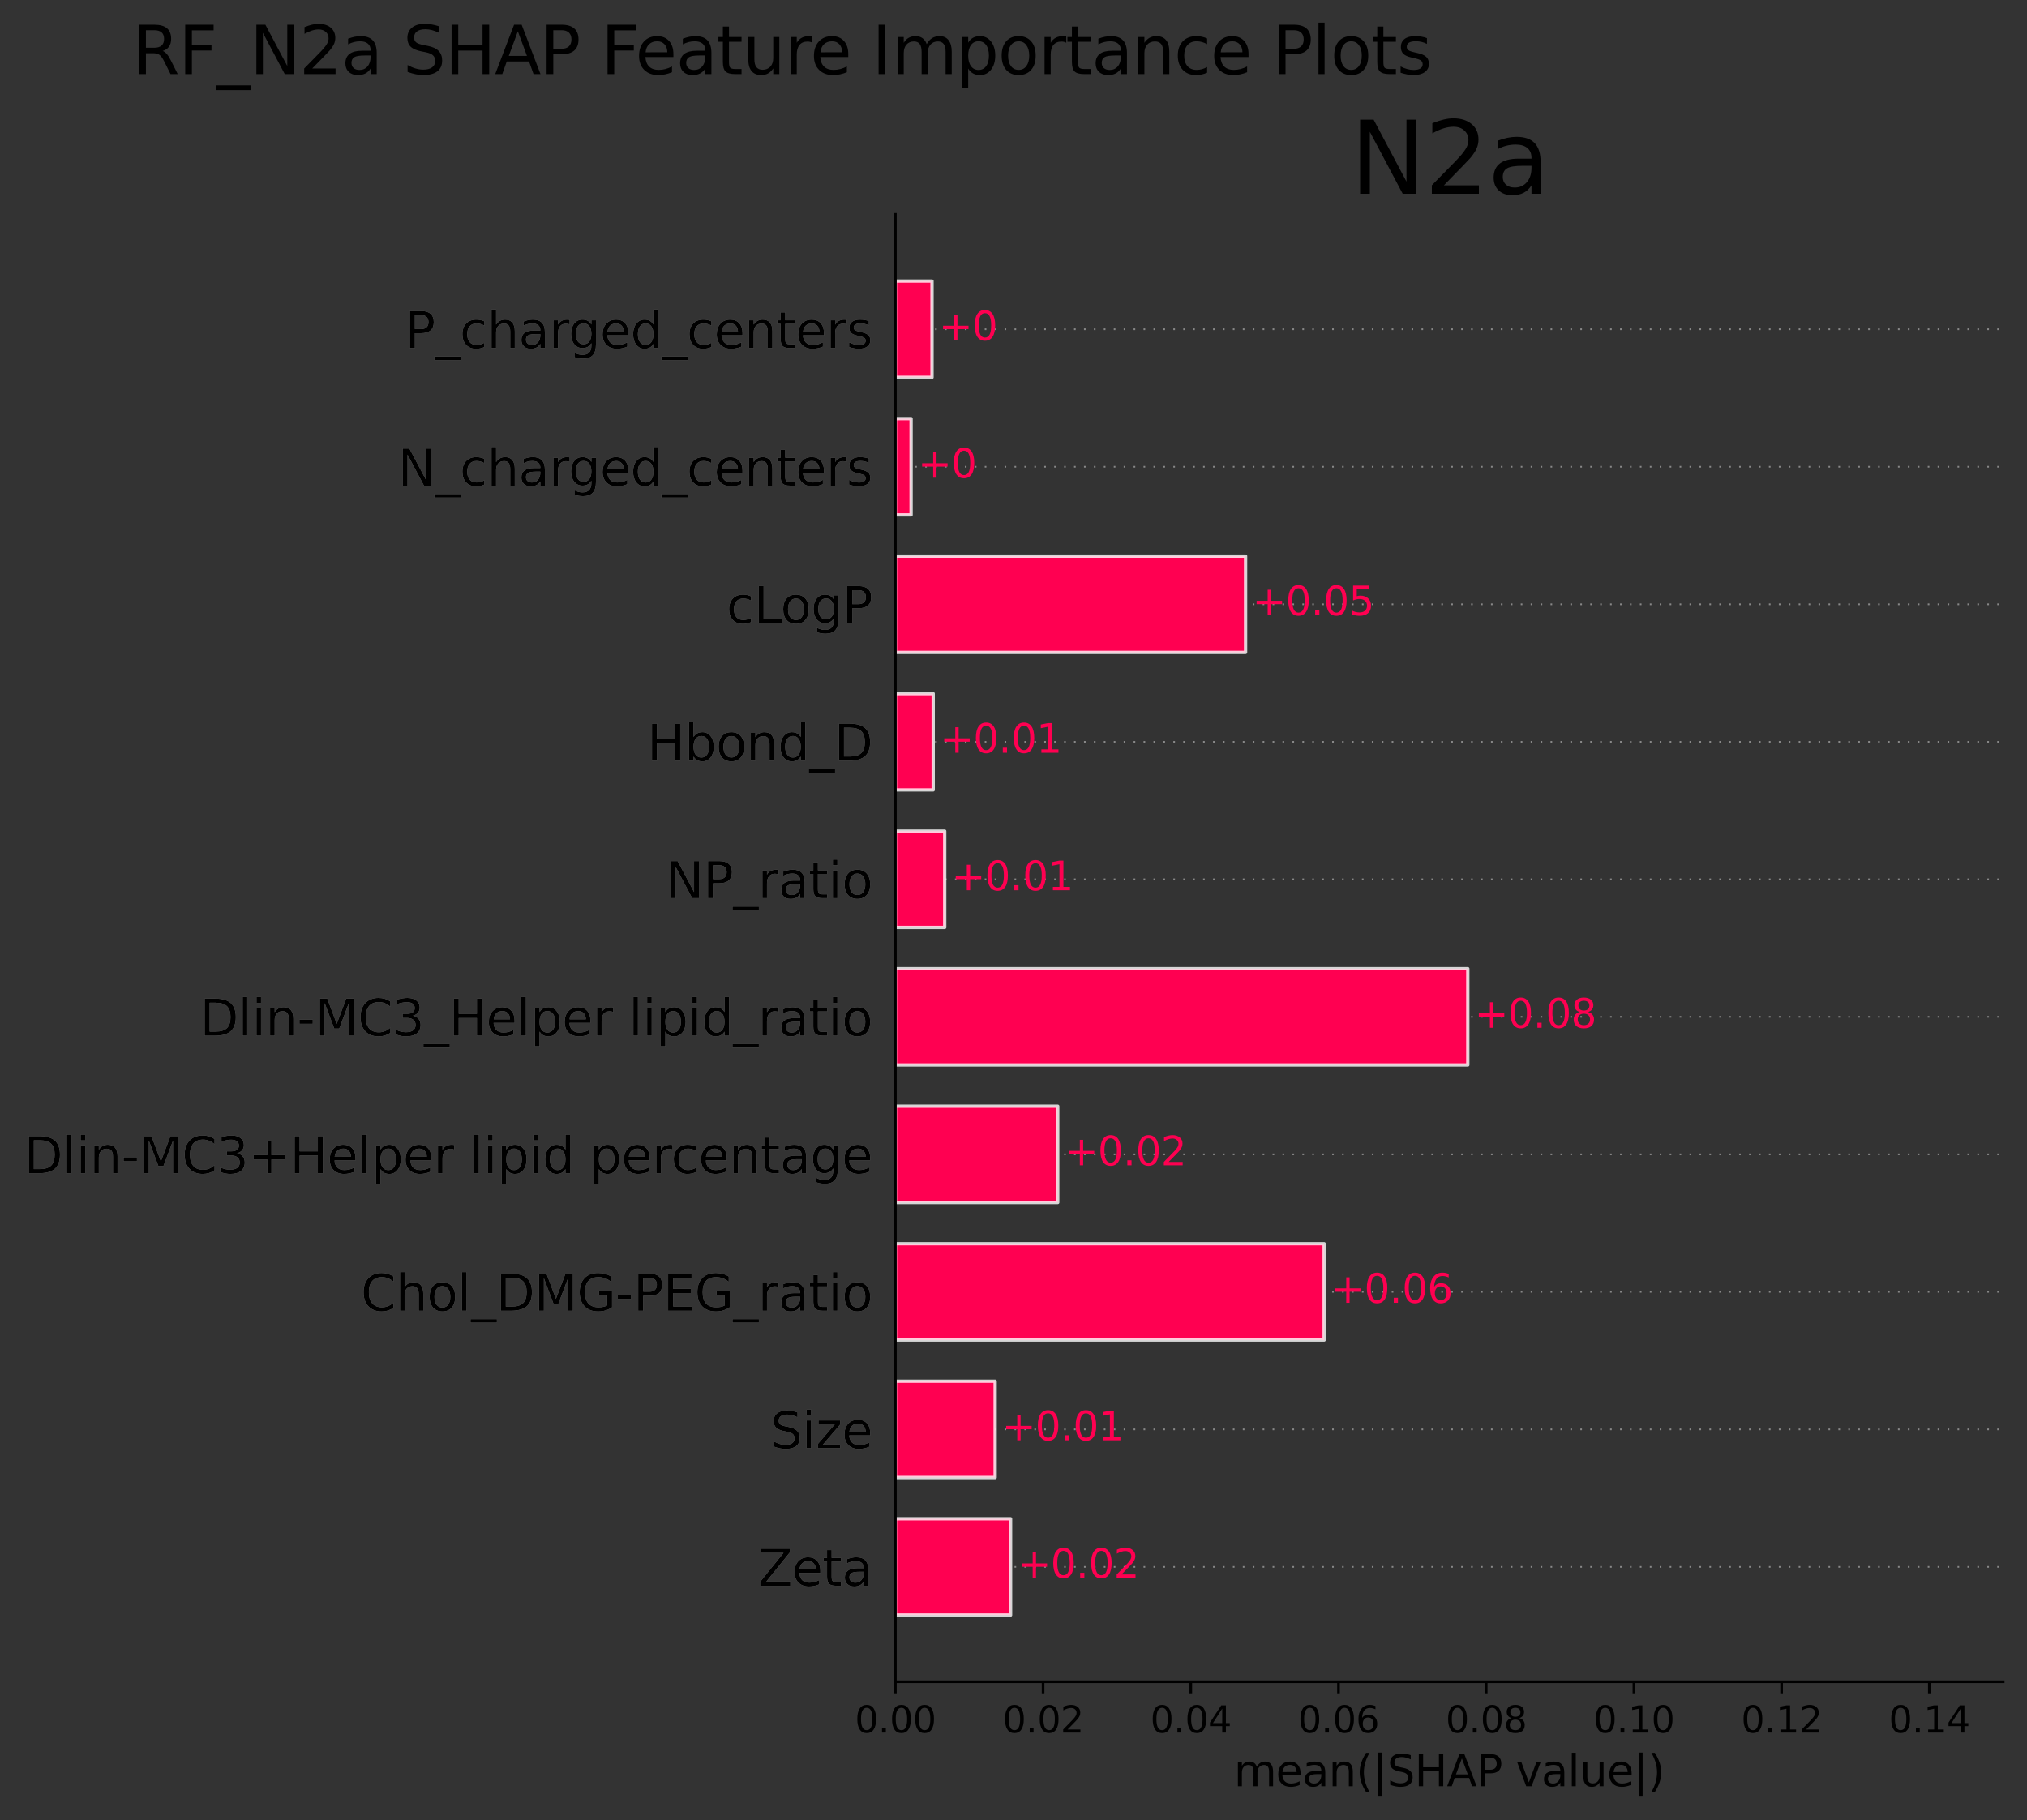 <?xml version="1.0" encoding="utf-8" standalone="no"?>
<!DOCTYPE svg PUBLIC "-//W3C//DTD SVG 1.1//EN"
  "http://www.w3.org/Graphics/SVG/1.1/DTD/svg11.dtd">
<svg xmlns:xlink="http://www.w3.org/1999/xlink" width="612.599pt" height="550.166pt" viewBox="0 0 612.599 550.166" xmlns="http://www.w3.org/2000/svg" version="1.1">
 <rect x="0" y="0" width="612.599" height="550.166" fill="#333333" stroke="none"/>
 <defs>
  <style type="text/css">*{stroke-linejoin: round; stroke-linecap: butt}</style>
 </defs>
 <g id="figure_1">
  <g id="patch_1">
   <path d="M 0 550.166 
L 612.599 550.166 
L 612.599 0 
L 0 0 
L 0 550.166 
z
" style="fill: none"/>
  </g>
  <g id="axes_1">
   <g id="patch_2">
    <path d="M 270.599 508.32 
L 605.399 508.32 
L 605.399 64.8 
L 270.599 64.8 
L 270.599 508.32 
z
" style="fill: none"/>
   </g>
   <g id="line2d_1">
    <path d="M 270.599 473.612 
L 605.399 473.612 
" clip-path="url(#p74451ed1bb)" style="fill: none; stroke-dasharray: 0.5,2.5; stroke-dashoffset: 0; stroke: #888888; stroke-width: 0.5"/>
   </g>
   <g id="line2d_2">
    <path d="M 270.599 432.045 
L 605.399 432.045 
" clip-path="url(#p74451ed1bb)" style="fill: none; stroke-dasharray: 0.5,2.5; stroke-dashoffset: 0; stroke: #888888; stroke-width: 0.5"/>
   </g>
   <g id="line2d_3">
    <path d="M 270.599 390.478 
L 605.399 390.478 
" clip-path="url(#p74451ed1bb)" style="fill: none; stroke-dasharray: 0.5,2.5; stroke-dashoffset: 0; stroke: #888888; stroke-width: 0.5"/>
   </g>
   <g id="line2d_4">
    <path d="M 270.599 348.911 
L 605.399 348.911 
" clip-path="url(#p74451ed1bb)" style="fill: none; stroke-dasharray: 0.5,2.5; stroke-dashoffset: 0; stroke: #888888; stroke-width: 0.5"/>
   </g>
   <g id="line2d_5">
    <path d="M 270.599 307.344 
L 605.399 307.344 
" clip-path="url(#p74451ed1bb)" style="fill: none; stroke-dasharray: 0.5,2.5; stroke-dashoffset: 0; stroke: #888888; stroke-width: 0.5"/>
   </g>
   <g id="line2d_6">
    <path d="M 270.599 265.776 
L 605.399 265.776 
" clip-path="url(#p74451ed1bb)" style="fill: none; stroke-dasharray: 0.5,2.5; stroke-dashoffset: 0; stroke: #888888; stroke-width: 0.5"/>
   </g>
   <g id="line2d_7">
    <path d="M 270.599 224.209 
L 605.399 224.209 
" clip-path="url(#p74451ed1bb)" style="fill: none; stroke-dasharray: 0.5,2.5; stroke-dashoffset: 0; stroke: #888888; stroke-width: 0.5"/>
   </g>
   <g id="line2d_8">
    <path d="M 270.599 182.642 
L 605.399 182.642 
" clip-path="url(#p74451ed1bb)" style="fill: none; stroke-dasharray: 0.5,2.5; stroke-dashoffset: 0; stroke: #888888; stroke-width: 0.5"/>
   </g>
   <g id="line2d_9">
    <path d="M 270.599 141.075 
L 605.399 141.075 
" clip-path="url(#p74451ed1bb)" style="fill: none; stroke-dasharray: 0.5,2.5; stroke-dashoffset: 0; stroke: #888888; stroke-width: 0.5"/>
   </g>
   <g id="line2d_10">
    <path d="M 270.599 99.508 
L 605.399 99.508 
" clip-path="url(#p74451ed1bb)" style="fill: none; stroke-dasharray: 0.5,2.5; stroke-dashoffset: 0; stroke: #888888; stroke-width: 0.5"/>
   </g>
   <g id="patch_3">
    <path d="M 270.599 114.057 
L 281.673 114.057 
L 281.673 84.96 
L 270.599 84.96 
z
" clip-path="url(#p74451ed1bb)" style="fill: #ff0051; stroke: #ffffff; stroke-opacity: 0.8; stroke-linejoin: miter"/>
   </g>
   <g id="patch_4">
    <path d="M 270.599 155.624 
L 275.345 155.624 
L 275.345 126.527 
L 270.599 126.527 
z
" clip-path="url(#p74451ed1bb)" style="fill: #ff0051; stroke: #ffffff; stroke-opacity: 0.8; stroke-linejoin: miter"/>
   </g>
   <g id="patch_5">
    <path d="M 270.599 197.191 
L 376.438 197.191 
L 376.438 168.094 
L 270.599 168.094 
z
" clip-path="url(#p74451ed1bb)" style="fill: #ff0051; stroke: #ffffff; stroke-opacity: 0.8; stroke-linejoin: miter"/>
   </g>
   <g id="patch_6">
    <path d="M 270.599 238.758 
L 282.029 238.758 
L 282.029 209.661 
L 270.599 209.661 
z
" clip-path="url(#p74451ed1bb)" style="fill: #ff0051; stroke: #ffffff; stroke-opacity: 0.8; stroke-linejoin: miter"/>
   </g>
   <g id="patch_7">
    <path d="M 270.599 280.325 
L 285.51 280.325 
L 285.51 251.228 
L 270.599 251.228 
z
" clip-path="url(#p74451ed1bb)" style="fill: #ff0051; stroke: #ffffff; stroke-opacity: 0.8; stroke-linejoin: miter"/>
   </g>
   <g id="patch_8">
    <path d="M 270.599 321.892 
L 443.6 321.892 
L 443.6 292.795 
L 270.599 292.795 
z
" clip-path="url(#p74451ed1bb)" style="fill: #ff0051; stroke: #ffffff; stroke-opacity: 0.8; stroke-linejoin: miter"/>
   </g>
   <g id="patch_9">
    <path d="M 270.599 363.459 
L 319.666 363.459 
L 319.666 334.362 
L 270.599 334.362 
z
" clip-path="url(#p74451ed1bb)" style="fill: #ff0051; stroke: #ffffff; stroke-opacity: 0.8; stroke-linejoin: miter"/>
   </g>
   <g id="patch_10">
    <path d="M 270.599 405.026 
L 400.187 405.026 
L 400.187 375.929 
L 270.599 375.929 
z
" clip-path="url(#p74451ed1bb)" style="fill: #ff0051; stroke: #ffffff; stroke-opacity: 0.8; stroke-linejoin: miter"/>
   </g>
   <g id="patch_11">
    <path d="M 270.599 446.593 
L 300.753 446.593 
L 300.753 417.496 
L 270.599 417.496 
z
" clip-path="url(#p74451ed1bb)" style="fill: #ff0051; stroke: #ffffff; stroke-opacity: 0.8; stroke-linejoin: miter"/>
   </g>
   <g id="patch_12">
    <path d="M 270.599 488.16 
L 305.415 488.16 
L 305.415 459.063 
L 270.599 459.063 
z
" clip-path="url(#p74451ed1bb)" style="fill: #ff0051; stroke: #ffffff; stroke-opacity: 0.8; stroke-linejoin: miter"/>
   </g>
   <g id="matplotlib.axis_1">
    <g id="xtick_1">
     <g id="line2d_11">
      <defs>
       <path id="m018e9d0bfd" d="M 0 0 
L 0 3.5 
" style="stroke: #000000; stroke-width: 0.8"/>
      </defs>
      <g>
       <use xlink:href="#m018e9d0bfd" x="270.599" y="508.32" style="stroke: #000000; stroke-width: 0.8"/>
      </g>
     </g>
     <g id="text_1">
      <!-- 0.00 -->
      <g transform="translate(258.353 523.678) scale(0.11 -0.11)">
       <defs>
        <path id="DejaVuSans-30" d="M 2034 4250 
Q 1547 4250 1301 3770 
Q 1056 3291 1056 2328 
Q 1056 1369 1301 889 
Q 1547 409 2034 409 
Q 2525 409 2770 889 
Q 3016 1369 3016 2328 
Q 3016 3291 2770 3770 
Q 2525 4250 2034 4250 
z
M 2034 4750 
Q 2819 4750 3233 4129 
Q 3647 3509 3647 2328 
Q 3647 1150 3233 529 
Q 2819 -91 2034 -91 
Q 1250 -91 836 529 
Q 422 1150 422 2328 
Q 422 3509 836 4129 
Q 1250 4750 2034 4750 
z
" transform="scale(0.016)"/>
        <path id="DejaVuSans-2e" d="M 684 794 
L 1344 794 
L 1344 0 
L 684 0 
L 684 794 
z
" transform="scale(0.016)"/>
       </defs>
       <use xlink:href="#DejaVuSans-30"/>
       <use xlink:href="#DejaVuSans-2e" x="63.623"/>
       <use xlink:href="#DejaVuSans-30" x="95.41"/>
       <use xlink:href="#DejaVuSans-30" x="159.033"/>
      </g>
     </g>
    </g>
    <g id="xtick_2">
     <g id="line2d_12">
      <g>
       <use xlink:href="#m018e9d0bfd" x="315.239" y="508.32" style="stroke: #000000; stroke-width: 0.8"/>
      </g>
     </g>
     <g id="text_2">
      <!-- 0.02 -->
      <g transform="translate(302.993 523.678) scale(0.11 -0.11)">
       <defs>
        <path id="DejaVuSans-32" d="M 1228 531 
L 3431 531 
L 3431 0 
L 469 0 
L 469 531 
Q 828 903 1448 1529 
Q 2069 2156 2228 2338 
Q 2531 2678 2651 2914 
Q 2772 3150 2772 3378 
Q 2772 3750 2511 3984 
Q 2250 4219 1831 4219 
Q 1534 4219 1204 4116 
Q 875 4013 500 3803 
L 500 4441 
Q 881 4594 1212 4672 
Q 1544 4750 1819 4750 
Q 2544 4750 2975 4387 
Q 3406 4025 3406 3419 
Q 3406 3131 3298 2873 
Q 3191 2616 2906 2266 
Q 2828 2175 2409 1742 
Q 1991 1309 1228 531 
z
" transform="scale(0.016)"/>
       </defs>
       <use xlink:href="#DejaVuSans-30"/>
       <use xlink:href="#DejaVuSans-2e" x="63.623"/>
       <use xlink:href="#DejaVuSans-30" x="95.41"/>
       <use xlink:href="#DejaVuSans-32" x="159.033"/>
      </g>
     </g>
    </g>
    <g id="xtick_3">
     <g id="line2d_13">
      <g>
       <use xlink:href="#m018e9d0bfd" x="359.879" y="508.32" style="stroke: #000000; stroke-width: 0.8"/>
      </g>
     </g>
     <g id="text_3">
      <!-- 0.04 -->
      <g transform="translate(347.633 523.678) scale(0.11 -0.11)">
       <defs>
        <path id="DejaVuSans-34" d="M 2419 4116 
L 825 1625 
L 2419 1625 
L 2419 4116 
z
M 2253 4666 
L 3047 4666 
L 3047 1625 
L 3713 1625 
L 3713 1100 
L 3047 1100 
L 3047 0 
L 2419 0 
L 2419 1100 
L 313 1100 
L 313 1709 
L 2253 4666 
z
" transform="scale(0.016)"/>
       </defs>
       <use xlink:href="#DejaVuSans-30"/>
       <use xlink:href="#DejaVuSans-2e" x="63.623"/>
       <use xlink:href="#DejaVuSans-30" x="95.41"/>
       <use xlink:href="#DejaVuSans-34" x="159.033"/>
      </g>
     </g>
    </g>
    <g id="xtick_4">
     <g id="line2d_14">
      <g>
       <use xlink:href="#m018e9d0bfd" x="404.519" y="508.32" style="stroke: #000000; stroke-width: 0.8"/>
      </g>
     </g>
     <g id="text_4">
      <!-- 0.06 -->
      <g transform="translate(392.273 523.678) scale(0.11 -0.11)">
       <defs>
        <path id="DejaVuSans-36" d="M 2113 2584 
Q 1688 2584 1439 2293 
Q 1191 2003 1191 1497 
Q 1191 994 1439 701 
Q 1688 409 2113 409 
Q 2538 409 2786 701 
Q 3034 994 3034 1497 
Q 3034 2003 2786 2293 
Q 2538 2584 2113 2584 
z
M 3366 4563 
L 3366 3988 
Q 3128 4100 2886 4159 
Q 2644 4219 2406 4219 
Q 1781 4219 1451 3797 
Q 1122 3375 1075 2522 
Q 1259 2794 1537 2939 
Q 1816 3084 2150 3084 
Q 2853 3084 3261 2657 
Q 3669 2231 3669 1497 
Q 3669 778 3244 343 
Q 2819 -91 2113 -91 
Q 1303 -91 875 529 
Q 447 1150 447 2328 
Q 447 3434 972 4092 
Q 1497 4750 2381 4750 
Q 2619 4750 2861 4703 
Q 3103 4656 3366 4563 
z
" transform="scale(0.016)"/>
       </defs>
       <use xlink:href="#DejaVuSans-30"/>
       <use xlink:href="#DejaVuSans-2e" x="63.623"/>
       <use xlink:href="#DejaVuSans-30" x="95.41"/>
       <use xlink:href="#DejaVuSans-36" x="159.033"/>
      </g>
     </g>
    </g>
    <g id="xtick_5">
     <g id="line2d_15">
      <g>
       <use xlink:href="#m018e9d0bfd" x="449.159" y="508.32" style="stroke: #000000; stroke-width: 0.8"/>
      </g>
     </g>
     <g id="text_5">
      <!-- 0.08 -->
      <g transform="translate(436.913 523.678) scale(0.11 -0.11)">
       <defs>
        <path id="DejaVuSans-38" d="M 2034 2216 
Q 1584 2216 1326 1975 
Q 1069 1734 1069 1313 
Q 1069 891 1326 650 
Q 1584 409 2034 409 
Q 2484 409 2743 651 
Q 3003 894 3003 1313 
Q 3003 1734 2745 1975 
Q 2488 2216 2034 2216 
z
M 1403 2484 
Q 997 2584 770 2862 
Q 544 3141 544 3541 
Q 544 4100 942 4425 
Q 1341 4750 2034 4750 
Q 2731 4750 3128 4425 
Q 3525 4100 3525 3541 
Q 3525 3141 3298 2862 
Q 3072 2584 2669 2484 
Q 3125 2378 3379 2068 
Q 3634 1759 3634 1313 
Q 3634 634 3220 271 
Q 2806 -91 2034 -91 
Q 1263 -91 848 271 
Q 434 634 434 1313 
Q 434 1759 690 2068 
Q 947 2378 1403 2484 
z
M 1172 3481 
Q 1172 3119 1398 2916 
Q 1625 2713 2034 2713 
Q 2441 2713 2670 2916 
Q 2900 3119 2900 3481 
Q 2900 3844 2670 4047 
Q 2441 4250 2034 4250 
Q 1625 4250 1398 4047 
Q 1172 3844 1172 3481 
z
" transform="scale(0.016)"/>
       </defs>
       <use xlink:href="#DejaVuSans-30"/>
       <use xlink:href="#DejaVuSans-2e" x="63.623"/>
       <use xlink:href="#DejaVuSans-30" x="95.41"/>
       <use xlink:href="#DejaVuSans-38" x="159.033"/>
      </g>
     </g>
    </g>
    <g id="xtick_6">
     <g id="line2d_16">
      <g>
       <use xlink:href="#m018e9d0bfd" x="493.799" y="508.32" style="stroke: #000000; stroke-width: 0.8"/>
      </g>
     </g>
     <g id="text_6">
      <!-- 0.10 -->
      <g transform="translate(481.553 523.678) scale(0.11 -0.11)">
       <defs>
        <path id="DejaVuSans-31" d="M 794 531 
L 1825 531 
L 1825 4091 
L 703 3866 
L 703 4441 
L 1819 4666 
L 2450 4666 
L 2450 531 
L 3481 531 
L 3481 0 
L 794 0 
L 794 531 
z
" transform="scale(0.016)"/>
       </defs>
       <use xlink:href="#DejaVuSans-30"/>
       <use xlink:href="#DejaVuSans-2e" x="63.623"/>
       <use xlink:href="#DejaVuSans-31" x="95.41"/>
       <use xlink:href="#DejaVuSans-30" x="159.033"/>
      </g>
     </g>
    </g>
    <g id="xtick_7">
     <g id="line2d_17">
      <g>
       <use xlink:href="#m018e9d0bfd" x="538.439" y="508.32" style="stroke: #000000; stroke-width: 0.8"/>
      </g>
     </g>
     <g id="text_7">
      <!-- 0.12 -->
      <g transform="translate(526.193 523.678) scale(0.11 -0.11)">
       <use xlink:href="#DejaVuSans-30"/>
       <use xlink:href="#DejaVuSans-2e" x="63.623"/>
       <use xlink:href="#DejaVuSans-31" x="95.41"/>
       <use xlink:href="#DejaVuSans-32" x="159.033"/>
      </g>
     </g>
    </g>
    <g id="xtick_8">
     <g id="line2d_18">
      <g>
       <use xlink:href="#m018e9d0bfd" x="583.079" y="508.32" style="stroke: #000000; stroke-width: 0.8"/>
      </g>
     </g>
     <g id="text_8">
      <!-- 0.14 -->
      <g transform="translate(570.833 523.678) scale(0.11 -0.11)">
       <use xlink:href="#DejaVuSans-30"/>
       <use xlink:href="#DejaVuSans-2e" x="63.623"/>
       <use xlink:href="#DejaVuSans-31" x="95.41"/>
       <use xlink:href="#DejaVuSans-34" x="159.033"/>
      </g>
     </g>
    </g>
    <g id="text_9">
     <!-- mean(|SHAP value|) -->
     <g transform="translate(372.913 539.901) scale(0.13 -0.13)">
      <defs>
       <path id="DejaVuSans-6d" d="M 3328 2828 
Q 3544 3216 3844 3400 
Q 4144 3584 4550 3584 
Q 5097 3584 5394 3201 
Q 5691 2819 5691 2113 
L 5691 0 
L 5113 0 
L 5113 2094 
Q 5113 2597 4934 2840 
Q 4756 3084 4391 3084 
Q 3944 3084 3684 2787 
Q 3425 2491 3425 1978 
L 3425 0 
L 2847 0 
L 2847 2094 
Q 2847 2600 2669 2842 
Q 2491 3084 2119 3084 
Q 1678 3084 1418 2786 
Q 1159 2488 1159 1978 
L 1159 0 
L 581 0 
L 581 3500 
L 1159 3500 
L 1159 2956 
Q 1356 3278 1631 3431 
Q 1906 3584 2284 3584 
Q 2666 3584 2933 3390 
Q 3200 3197 3328 2828 
z
" transform="scale(0.016)"/>
       <path id="DejaVuSans-65" d="M 3597 1894 
L 3597 1613 
L 953 1613 
Q 991 1019 1311 708 
Q 1631 397 2203 397 
Q 2534 397 2845 478 
Q 3156 559 3463 722 
L 3463 178 
Q 3153 47 2828 -22 
Q 2503 -91 2169 -91 
Q 1331 -91 842 396 
Q 353 884 353 1716 
Q 353 2575 817 3079 
Q 1281 3584 2069 3584 
Q 2775 3584 3186 3129 
Q 3597 2675 3597 1894 
z
M 3022 2063 
Q 3016 2534 2758 2815 
Q 2500 3097 2075 3097 
Q 1594 3097 1305 2825 
Q 1016 2553 972 2059 
L 3022 2063 
z
" transform="scale(0.016)"/>
       <path id="DejaVuSans-61" d="M 2194 1759 
Q 1497 1759 1228 1600 
Q 959 1441 959 1056 
Q 959 750 1161 570 
Q 1363 391 1709 391 
Q 2188 391 2477 730 
Q 2766 1069 2766 1631 
L 2766 1759 
L 2194 1759 
z
M 3341 1997 
L 3341 0 
L 2766 0 
L 2766 531 
Q 2569 213 2275 61 
Q 1981 -91 1556 -91 
Q 1019 -91 701 211 
Q 384 513 384 1019 
Q 384 1609 779 1909 
Q 1175 2209 1959 2209 
L 2766 2209 
L 2766 2266 
Q 2766 2663 2505 2880 
Q 2244 3097 1772 3097 
Q 1472 3097 1187 3025 
Q 903 2953 641 2809 
L 641 3341 
Q 956 3463 1253 3523 
Q 1550 3584 1831 3584 
Q 2591 3584 2966 3190 
Q 3341 2797 3341 1997 
z
" transform="scale(0.016)"/>
       <path id="DejaVuSans-6e" d="M 3513 2113 
L 3513 0 
L 2938 0 
L 2938 2094 
Q 2938 2591 2744 2837 
Q 2550 3084 2163 3084 
Q 1697 3084 1428 2787 
Q 1159 2491 1159 1978 
L 1159 0 
L 581 0 
L 581 3500 
L 1159 3500 
L 1159 2956 
Q 1366 3272 1645 3428 
Q 1925 3584 2291 3584 
Q 2894 3584 3203 3211 
Q 3513 2838 3513 2113 
z
" transform="scale(0.016)"/>
       <path id="DejaVuSans-28" d="M 1984 4856 
Q 1566 4138 1362 3434 
Q 1159 2731 1159 2009 
Q 1159 1288 1364 580 
Q 1569 -128 1984 -844 
L 1484 -844 
Q 1016 -109 783 600 
Q 550 1309 550 2009 
Q 550 2706 781 3412 
Q 1013 4119 1484 4856 
L 1984 4856 
z
" transform="scale(0.016)"/>
       <path id="DejaVuSans-7c" d="M 1344 4891 
L 1344 -1509 
L 813 -1509 
L 813 4891 
L 1344 4891 
z
" transform="scale(0.016)"/>
       <path id="DejaVuSans-53" d="M 3425 4513 
L 3425 3897 
Q 3066 4069 2747 4153 
Q 2428 4238 2131 4238 
Q 1616 4238 1336 4038 
Q 1056 3838 1056 3469 
Q 1056 3159 1242 3001 
Q 1428 2844 1947 2747 
L 2328 2669 
Q 3034 2534 3370 2195 
Q 3706 1856 3706 1288 
Q 3706 609 3251 259 
Q 2797 -91 1919 -91 
Q 1588 -91 1214 -16 
Q 841 59 441 206 
L 441 856 
Q 825 641 1194 531 
Q 1563 422 1919 422 
Q 2459 422 2753 634 
Q 3047 847 3047 1241 
Q 3047 1584 2836 1778 
Q 2625 1972 2144 2069 
L 1759 2144 
Q 1053 2284 737 2584 
Q 422 2884 422 3419 
Q 422 4038 858 4394 
Q 1294 4750 2059 4750 
Q 2388 4750 2728 4690 
Q 3069 4631 3425 4513 
z
" transform="scale(0.016)"/>
       <path id="DejaVuSans-48" d="M 628 4666 
L 1259 4666 
L 1259 2753 
L 3553 2753 
L 3553 4666 
L 4184 4666 
L 4184 0 
L 3553 0 
L 3553 2222 
L 1259 2222 
L 1259 0 
L 628 0 
L 628 4666 
z
" transform="scale(0.016)"/>
       <path id="DejaVuSans-41" d="M 2188 4044 
L 1331 1722 
L 3047 1722 
L 2188 4044 
z
M 1831 4666 
L 2547 4666 
L 4325 0 
L 3669 0 
L 3244 1197 
L 1141 1197 
L 716 0 
L 50 0 
L 1831 4666 
z
" transform="scale(0.016)"/>
       <path id="DejaVuSans-50" d="M 1259 4147 
L 1259 2394 
L 2053 2394 
Q 2494 2394 2734 2622 
Q 2975 2850 2975 3272 
Q 2975 3691 2734 3919 
Q 2494 4147 2053 4147 
L 1259 4147 
z
M 628 4666 
L 2053 4666 
Q 2838 4666 3239 4311 
Q 3641 3956 3641 3272 
Q 3641 2581 3239 2228 
Q 2838 1875 2053 1875 
L 1259 1875 
L 1259 0 
L 628 0 
L 628 4666 
z
" transform="scale(0.016)"/>
       <path id="DejaVuSans-20" transform="scale(0.016)"/>
       <path id="DejaVuSans-76" d="M 191 3500 
L 800 3500 
L 1894 563 
L 2988 3500 
L 3597 3500 
L 2284 0 
L 1503 0 
L 191 3500 
z
" transform="scale(0.016)"/>
       <path id="DejaVuSans-6c" d="M 603 4863 
L 1178 4863 
L 1178 0 
L 603 0 
L 603 4863 
z
" transform="scale(0.016)"/>
       <path id="DejaVuSans-75" d="M 544 1381 
L 544 3500 
L 1119 3500 
L 1119 1403 
Q 1119 906 1312 657 
Q 1506 409 1894 409 
Q 2359 409 2629 706 
Q 2900 1003 2900 1516 
L 2900 3500 
L 3475 3500 
L 3475 0 
L 2900 0 
L 2900 538 
Q 2691 219 2414 64 
Q 2138 -91 1772 -91 
Q 1169 -91 856 284 
Q 544 659 544 1381 
z
M 1991 3584 
L 1991 3584 
z
" transform="scale(0.016)"/>
       <path id="DejaVuSans-29" d="M 513 4856 
L 1013 4856 
Q 1481 4119 1714 3412 
Q 1947 2706 1947 2009 
Q 1947 1309 1714 600 
Q 1481 -109 1013 -844 
L 513 -844 
Q 928 -128 1133 580 
Q 1338 1288 1338 2009 
Q 1338 2731 1133 3434 
Q 928 4138 513 4856 
z
" transform="scale(0.016)"/>
      </defs>
      <use xlink:href="#DejaVuSans-6d"/>
      <use xlink:href="#DejaVuSans-65" x="97.412"/>
      <use xlink:href="#DejaVuSans-61" x="158.936"/>
      <use xlink:href="#DejaVuSans-6e" x="220.215"/>
      <use xlink:href="#DejaVuSans-28" x="283.594"/>
      <use xlink:href="#DejaVuSans-7c" x="322.607"/>
      <use xlink:href="#DejaVuSans-53" x="356.299"/>
      <use xlink:href="#DejaVuSans-48" x="419.775"/>
      <use xlink:href="#DejaVuSans-41" x="494.971"/>
      <use xlink:href="#DejaVuSans-50" x="563.379"/>
      <use xlink:href="#DejaVuSans-20" x="623.682"/>
      <use xlink:href="#DejaVuSans-76" x="655.469"/>
      <use xlink:href="#DejaVuSans-61" x="714.648"/>
      <use xlink:href="#DejaVuSans-6c" x="775.928"/>
      <use xlink:href="#DejaVuSans-75" x="803.711"/>
      <use xlink:href="#DejaVuSans-65" x="867.09"/>
      <use xlink:href="#DejaVuSans-7c" x="928.613"/>
      <use xlink:href="#DejaVuSans-29" x="962.305"/>
     </g>
    </g>
   </g>
   <g id="matplotlib.axis_2">
    <g id="ytick_1">
     <g id="text_10">
      <!-- P_charged_centers -->
      <g style="fill: #999999" transform="translate(122.355 105.207) scale(0.15 -0.15)">
       <defs>
        <path id="DejaVuSans-5f" d="M 3263 -1063 
L 3263 -1509 
L -63 -1509 
L -63 -1063 
L 3263 -1063 
z
" transform="scale(0.016)"/>
        <path id="DejaVuSans-63" d="M 3122 3366 
L 3122 2828 
Q 2878 2963 2633 3030 
Q 2388 3097 2138 3097 
Q 1578 3097 1268 2742 
Q 959 2388 959 1747 
Q 959 1106 1268 751 
Q 1578 397 2138 397 
Q 2388 397 2633 464 
Q 2878 531 3122 666 
L 3122 134 
Q 2881 22 2623 -34 
Q 2366 -91 2075 -91 
Q 1284 -91 818 406 
Q 353 903 353 1747 
Q 353 2603 823 3093 
Q 1294 3584 2113 3584 
Q 2378 3584 2631 3529 
Q 2884 3475 3122 3366 
z
" transform="scale(0.016)"/>
        <path id="DejaVuSans-68" d="M 3513 2113 
L 3513 0 
L 2938 0 
L 2938 2094 
Q 2938 2591 2744 2837 
Q 2550 3084 2163 3084 
Q 1697 3084 1428 2787 
Q 1159 2491 1159 1978 
L 1159 0 
L 581 0 
L 581 4863 
L 1159 4863 
L 1159 2956 
Q 1366 3272 1645 3428 
Q 1925 3584 2291 3584 
Q 2894 3584 3203 3211 
Q 3513 2838 3513 2113 
z
" transform="scale(0.016)"/>
        <path id="DejaVuSans-72" d="M 2631 2963 
Q 2534 3019 2420 3045 
Q 2306 3072 2169 3072 
Q 1681 3072 1420 2755 
Q 1159 2438 1159 1844 
L 1159 0 
L 581 0 
L 581 3500 
L 1159 3500 
L 1159 2956 
Q 1341 3275 1631 3429 
Q 1922 3584 2338 3584 
Q 2397 3584 2469 3576 
Q 2541 3569 2628 3553 
L 2631 2963 
z
" transform="scale(0.016)"/>
        <path id="DejaVuSans-67" d="M 2906 1791 
Q 2906 2416 2648 2759 
Q 2391 3103 1925 3103 
Q 1463 3103 1205 2759 
Q 947 2416 947 1791 
Q 947 1169 1205 825 
Q 1463 481 1925 481 
Q 2391 481 2648 825 
Q 2906 1169 2906 1791 
z
M 3481 434 
Q 3481 -459 3084 -895 
Q 2688 -1331 1869 -1331 
Q 1566 -1331 1297 -1286 
Q 1028 -1241 775 -1147 
L 775 -588 
Q 1028 -725 1275 -790 
Q 1522 -856 1778 -856 
Q 2344 -856 2625 -561 
Q 2906 -266 2906 331 
L 2906 616 
Q 2728 306 2450 153 
Q 2172 0 1784 0 
Q 1141 0 747 490 
Q 353 981 353 1791 
Q 353 2603 747 3093 
Q 1141 3584 1784 3584 
Q 2172 3584 2450 3431 
Q 2728 3278 2906 2969 
L 2906 3500 
L 3481 3500 
L 3481 434 
z
" transform="scale(0.016)"/>
        <path id="DejaVuSans-64" d="M 2906 2969 
L 2906 4863 
L 3481 4863 
L 3481 0 
L 2906 0 
L 2906 525 
Q 2725 213 2448 61 
Q 2172 -91 1784 -91 
Q 1150 -91 751 415 
Q 353 922 353 1747 
Q 353 2572 751 3078 
Q 1150 3584 1784 3584 
Q 2172 3584 2448 3432 
Q 2725 3281 2906 2969 
z
M 947 1747 
Q 947 1113 1208 752 
Q 1469 391 1925 391 
Q 2381 391 2643 752 
Q 2906 1113 2906 1747 
Q 2906 2381 2643 2742 
Q 2381 3103 1925 3103 
Q 1469 3103 1208 2742 
Q 947 2381 947 1747 
z
" transform="scale(0.016)"/>
        <path id="DejaVuSans-74" d="M 1172 4494 
L 1172 3500 
L 2356 3500 
L 2356 3053 
L 1172 3053 
L 1172 1153 
Q 1172 725 1289 603 
Q 1406 481 1766 481 
L 2356 481 
L 2356 0 
L 1766 0 
Q 1100 0 847 248 
Q 594 497 594 1153 
L 594 3053 
L 172 3053 
L 172 3500 
L 594 3500 
L 594 4494 
L 1172 4494 
z
" transform="scale(0.016)"/>
        <path id="DejaVuSans-73" d="M 2834 3397 
L 2834 2853 
Q 2591 2978 2328 3040 
Q 2066 3103 1784 3103 
Q 1356 3103 1142 2972 
Q 928 2841 928 2578 
Q 928 2378 1081 2264 
Q 1234 2150 1697 2047 
L 1894 2003 
Q 2506 1872 2764 1633 
Q 3022 1394 3022 966 
Q 3022 478 2636 193 
Q 2250 -91 1575 -91 
Q 1294 -91 989 -36 
Q 684 19 347 128 
L 347 722 
Q 666 556 975 473 
Q 1284 391 1588 391 
Q 1994 391 2212 530 
Q 2431 669 2431 922 
Q 2431 1156 2273 1281 
Q 2116 1406 1581 1522 
L 1381 1569 
Q 847 1681 609 1914 
Q 372 2147 372 2553 
Q 372 3047 722 3315 
Q 1072 3584 1716 3584 
Q 2034 3584 2315 3537 
Q 2597 3491 2834 3397 
z
" transform="scale(0.016)"/>
       </defs>
       <use xlink:href="#DejaVuSans-50"/>
       <use xlink:href="#DejaVuSans-5f" x="60.303"/>
       <use xlink:href="#DejaVuSans-63" x="110.303"/>
       <use xlink:href="#DejaVuSans-68" x="165.283"/>
       <use xlink:href="#DejaVuSans-61" x="228.662"/>
       <use xlink:href="#DejaVuSans-72" x="289.941"/>
       <use xlink:href="#DejaVuSans-67" x="329.305"/>
       <use xlink:href="#DejaVuSans-65" x="392.781"/>
       <use xlink:href="#DejaVuSans-64" x="454.305"/>
       <use xlink:href="#DejaVuSans-5f" x="517.781"/>
       <use xlink:href="#DejaVuSans-63" x="567.781"/>
       <use xlink:href="#DejaVuSans-65" x="622.762"/>
       <use xlink:href="#DejaVuSans-6e" x="684.285"/>
       <use xlink:href="#DejaVuSans-74" x="747.664"/>
       <use xlink:href="#DejaVuSans-65" x="786.873"/>
       <use xlink:href="#DejaVuSans-72" x="848.396"/>
       <use xlink:href="#DejaVuSans-73" x="889.51"/>
      </g>
     </g>
    </g>
    <g id="ytick_2">
     <g id="text_11">
      <!-- N_charged_centers -->
      <g style="fill: #999999" transform="translate(120.178 146.774) scale(0.15 -0.15)">
       <defs>
        <path id="DejaVuSans-4e" d="M 628 4666 
L 1478 4666 
L 3547 763 
L 3547 4666 
L 4159 4666 
L 4159 0 
L 3309 0 
L 1241 3903 
L 1241 0 
L 628 0 
L 628 4666 
z
" transform="scale(0.016)"/>
       </defs>
       <use xlink:href="#DejaVuSans-4e"/>
       <use xlink:href="#DejaVuSans-5f" x="74.805"/>
       <use xlink:href="#DejaVuSans-63" x="124.805"/>
       <use xlink:href="#DejaVuSans-68" x="179.785"/>
       <use xlink:href="#DejaVuSans-61" x="243.164"/>
       <use xlink:href="#DejaVuSans-72" x="304.443"/>
       <use xlink:href="#DejaVuSans-67" x="343.807"/>
       <use xlink:href="#DejaVuSans-65" x="407.283"/>
       <use xlink:href="#DejaVuSans-64" x="468.807"/>
       <use xlink:href="#DejaVuSans-5f" x="532.283"/>
       <use xlink:href="#DejaVuSans-63" x="582.283"/>
       <use xlink:href="#DejaVuSans-65" x="637.264"/>
       <use xlink:href="#DejaVuSans-6e" x="698.787"/>
       <use xlink:href="#DejaVuSans-74" x="762.166"/>
       <use xlink:href="#DejaVuSans-65" x="801.375"/>
       <use xlink:href="#DejaVuSans-72" x="862.898"/>
       <use xlink:href="#DejaVuSans-73" x="904.012"/>
      </g>
     </g>
    </g>
    <g id="ytick_3">
     <g id="text_12">
      <!-- cLogP -->
      <g style="fill: #999999" transform="translate(219.511 188.341) scale(0.15 -0.15)">
       <defs>
        <path id="DejaVuSans-4c" d="M 628 4666 
L 1259 4666 
L 1259 531 
L 3531 531 
L 3531 0 
L 628 0 
L 628 4666 
z
" transform="scale(0.016)"/>
        <path id="DejaVuSans-6f" d="M 1959 3097 
Q 1497 3097 1228 2736 
Q 959 2375 959 1747 
Q 959 1119 1226 758 
Q 1494 397 1959 397 
Q 2419 397 2687 759 
Q 2956 1122 2956 1747 
Q 2956 2369 2687 2733 
Q 2419 3097 1959 3097 
z
M 1959 3584 
Q 2709 3584 3137 3096 
Q 3566 2609 3566 1747 
Q 3566 888 3137 398 
Q 2709 -91 1959 -91 
Q 1206 -91 779 398 
Q 353 888 353 1747 
Q 353 2609 779 3096 
Q 1206 3584 1959 3584 
z
" transform="scale(0.016)"/>
       </defs>
       <use xlink:href="#DejaVuSans-63"/>
       <use xlink:href="#DejaVuSans-4c" x="54.98"/>
       <use xlink:href="#DejaVuSans-6f" x="108.943"/>
       <use xlink:href="#DejaVuSans-67" x="170.125"/>
       <use xlink:href="#DejaVuSans-50" x="233.602"/>
      </g>
     </g>
    </g>
    <g id="ytick_4">
     <g id="text_13">
      <!-- Hbond_D -->
      <g style="fill: #999999" transform="translate(195.539 229.908) scale(0.15 -0.15)">
       <defs>
        <path id="DejaVuSans-62" d="M 3116 1747 
Q 3116 2381 2855 2742 
Q 2594 3103 2138 3103 
Q 1681 3103 1420 2742 
Q 1159 2381 1159 1747 
Q 1159 1113 1420 752 
Q 1681 391 2138 391 
Q 2594 391 2855 752 
Q 3116 1113 3116 1747 
z
M 1159 2969 
Q 1341 3281 1617 3432 
Q 1894 3584 2278 3584 
Q 2916 3584 3314 3078 
Q 3713 2572 3713 1747 
Q 3713 922 3314 415 
Q 2916 -91 2278 -91 
Q 1894 -91 1617 61 
Q 1341 213 1159 525 
L 1159 0 
L 581 0 
L 581 4863 
L 1159 4863 
L 1159 2969 
z
" transform="scale(0.016)"/>
        <path id="DejaVuSans-44" d="M 1259 4147 
L 1259 519 
L 2022 519 
Q 2988 519 3436 956 
Q 3884 1394 3884 2338 
Q 3884 3275 3436 3711 
Q 2988 4147 2022 4147 
L 1259 4147 
z
M 628 4666 
L 1925 4666 
Q 3281 4666 3915 4102 
Q 4550 3538 4550 2338 
Q 4550 1131 3912 565 
Q 3275 0 1925 0 
L 628 0 
L 628 4666 
z
" transform="scale(0.016)"/>
       </defs>
       <use xlink:href="#DejaVuSans-48"/>
       <use xlink:href="#DejaVuSans-62" x="75.195"/>
       <use xlink:href="#DejaVuSans-6f" x="138.672"/>
       <use xlink:href="#DejaVuSans-6e" x="199.854"/>
       <use xlink:href="#DejaVuSans-64" x="263.232"/>
       <use xlink:href="#DejaVuSans-5f" x="326.709"/>
       <use xlink:href="#DejaVuSans-44" x="376.709"/>
      </g>
     </g>
    </g>
    <g id="ytick_5">
     <g id="text_14">
      <!-- NP_ratio -->
      <g style="fill: #999999" transform="translate(201.248 271.475) scale(0.15 -0.15)">
       <defs>
        <path id="DejaVuSans-69" d="M 603 3500 
L 1178 3500 
L 1178 0 
L 603 0 
L 603 3500 
z
M 603 4863 
L 1178 4863 
L 1178 4134 
L 603 4134 
L 603 4863 
z
" transform="scale(0.016)"/>
       </defs>
       <use xlink:href="#DejaVuSans-4e"/>
       <use xlink:href="#DejaVuSans-50" x="74.805"/>
       <use xlink:href="#DejaVuSans-5f" x="135.107"/>
       <use xlink:href="#DejaVuSans-72" x="185.107"/>
       <use xlink:href="#DejaVuSans-61" x="226.221"/>
       <use xlink:href="#DejaVuSans-74" x="287.5"/>
       <use xlink:href="#DejaVuSans-69" x="326.709"/>
       <use xlink:href="#DejaVuSans-6f" x="354.492"/>
      </g>
     </g>
    </g>
    <g id="ytick_6">
     <g id="text_15">
      <!-- Dlin-MC3_Helper lipid_ratio -->
      <g style="fill: #999999" transform="translate(60.342 313.042) scale(0.15 -0.15)">
       <defs>
        <path id="DejaVuSans-2d" d="M 313 2009 
L 1997 2009 
L 1997 1497 
L 313 1497 
L 313 2009 
z
" transform="scale(0.016)"/>
        <path id="DejaVuSans-4d" d="M 628 4666 
L 1569 4666 
L 2759 1491 
L 3956 4666 
L 4897 4666 
L 4897 0 
L 4281 0 
L 4281 4097 
L 3078 897 
L 2444 897 
L 1241 4097 
L 1241 0 
L 628 0 
L 628 4666 
z
" transform="scale(0.016)"/>
        <path id="DejaVuSans-43" d="M 4122 4306 
L 4122 3641 
Q 3803 3938 3442 4084 
Q 3081 4231 2675 4231 
Q 1875 4231 1450 3742 
Q 1025 3253 1025 2328 
Q 1025 1406 1450 917 
Q 1875 428 2675 428 
Q 3081 428 3442 575 
Q 3803 722 4122 1019 
L 4122 359 
Q 3791 134 3420 21 
Q 3050 -91 2638 -91 
Q 1578 -91 968 557 
Q 359 1206 359 2328 
Q 359 3453 968 4101 
Q 1578 4750 2638 4750 
Q 3056 4750 3426 4639 
Q 3797 4528 4122 4306 
z
" transform="scale(0.016)"/>
        <path id="DejaVuSans-33" d="M 2597 2516 
Q 3050 2419 3304 2112 
Q 3559 1806 3559 1356 
Q 3559 666 3084 287 
Q 2609 -91 1734 -91 
Q 1441 -91 1130 -33 
Q 819 25 488 141 
L 488 750 
Q 750 597 1062 519 
Q 1375 441 1716 441 
Q 2309 441 2620 675 
Q 2931 909 2931 1356 
Q 2931 1769 2642 2001 
Q 2353 2234 1838 2234 
L 1294 2234 
L 1294 2753 
L 1863 2753 
Q 2328 2753 2575 2939 
Q 2822 3125 2822 3475 
Q 2822 3834 2567 4026 
Q 2313 4219 1838 4219 
Q 1578 4219 1281 4162 
Q 984 4106 628 3988 
L 628 4550 
Q 988 4650 1302 4700 
Q 1616 4750 1894 4750 
Q 2613 4750 3031 4423 
Q 3450 4097 3450 3541 
Q 3450 3153 3228 2886 
Q 3006 2619 2597 2516 
z
" transform="scale(0.016)"/>
        <path id="DejaVuSans-70" d="M 1159 525 
L 1159 -1331 
L 581 -1331 
L 581 3500 
L 1159 3500 
L 1159 2969 
Q 1341 3281 1617 3432 
Q 1894 3584 2278 3584 
Q 2916 3584 3314 3078 
Q 3713 2572 3713 1747 
Q 3713 922 3314 415 
Q 2916 -91 2278 -91 
Q 1894 -91 1617 61 
Q 1341 213 1159 525 
z
M 3116 1747 
Q 3116 2381 2855 2742 
Q 2594 3103 2138 3103 
Q 1681 3103 1420 2742 
Q 1159 2381 1159 1747 
Q 1159 1113 1420 752 
Q 1681 391 2138 391 
Q 2594 391 2855 752 
Q 3116 1113 3116 1747 
z
" transform="scale(0.016)"/>
       </defs>
       <use xlink:href="#DejaVuSans-44"/>
       <use xlink:href="#DejaVuSans-6c" x="77.002"/>
       <use xlink:href="#DejaVuSans-69" x="104.785"/>
       <use xlink:href="#DejaVuSans-6e" x="132.568"/>
       <use xlink:href="#DejaVuSans-2d" x="195.947"/>
       <use xlink:href="#DejaVuSans-4d" x="232.031"/>
       <use xlink:href="#DejaVuSans-43" x="318.311"/>
       <use xlink:href="#DejaVuSans-33" x="388.135"/>
       <use xlink:href="#DejaVuSans-5f" x="451.758"/>
       <use xlink:href="#DejaVuSans-48" x="501.758"/>
       <use xlink:href="#DejaVuSans-65" x="576.953"/>
       <use xlink:href="#DejaVuSans-6c" x="638.477"/>
       <use xlink:href="#DejaVuSans-70" x="666.26"/>
       <use xlink:href="#DejaVuSans-65" x="729.736"/>
       <use xlink:href="#DejaVuSans-72" x="791.26"/>
       <use xlink:href="#DejaVuSans-20" x="832.373"/>
       <use xlink:href="#DejaVuSans-6c" x="864.16"/>
       <use xlink:href="#DejaVuSans-69" x="891.943"/>
       <use xlink:href="#DejaVuSans-70" x="919.727"/>
       <use xlink:href="#DejaVuSans-69" x="983.203"/>
       <use xlink:href="#DejaVuSans-64" x="1010.986"/>
       <use xlink:href="#DejaVuSans-5f" x="1074.463"/>
       <use xlink:href="#DejaVuSans-72" x="1124.463"/>
       <use xlink:href="#DejaVuSans-61" x="1165.576"/>
       <use xlink:href="#DejaVuSans-74" x="1226.855"/>
       <use xlink:href="#DejaVuSans-69" x="1266.064"/>
       <use xlink:href="#DejaVuSans-6f" x="1293.848"/>
      </g>
     </g>
    </g>
    <g id="ytick_7">
     <g id="text_16">
      <!-- Dlin-MC3+Helper lipid percentage -->
      <g style="fill: #999999" transform="translate(7.2 354.609) scale(0.15 -0.15)">
       <defs>
        <path id="DejaVuSans-2b" d="M 2944 4013 
L 2944 2272 
L 4684 2272 
L 4684 1741 
L 2944 1741 
L 2944 0 
L 2419 0 
L 2419 1741 
L 678 1741 
L 678 2272 
L 2419 2272 
L 2419 4013 
L 2944 4013 
z
" transform="scale(0.016)"/>
       </defs>
       <use xlink:href="#DejaVuSans-44"/>
       <use xlink:href="#DejaVuSans-6c" x="77.002"/>
       <use xlink:href="#DejaVuSans-69" x="104.785"/>
       <use xlink:href="#DejaVuSans-6e" x="132.568"/>
       <use xlink:href="#DejaVuSans-2d" x="195.947"/>
       <use xlink:href="#DejaVuSans-4d" x="232.031"/>
       <use xlink:href="#DejaVuSans-43" x="318.311"/>
       <use xlink:href="#DejaVuSans-33" x="388.135"/>
       <use xlink:href="#DejaVuSans-2b" x="451.758"/>
       <use xlink:href="#DejaVuSans-48" x="535.547"/>
       <use xlink:href="#DejaVuSans-65" x="610.742"/>
       <use xlink:href="#DejaVuSans-6c" x="672.266"/>
       <use xlink:href="#DejaVuSans-70" x="700.049"/>
       <use xlink:href="#DejaVuSans-65" x="763.525"/>
       <use xlink:href="#DejaVuSans-72" x="825.049"/>
       <use xlink:href="#DejaVuSans-20" x="866.162"/>
       <use xlink:href="#DejaVuSans-6c" x="897.949"/>
       <use xlink:href="#DejaVuSans-69" x="925.732"/>
       <use xlink:href="#DejaVuSans-70" x="953.516"/>
       <use xlink:href="#DejaVuSans-69" x="1016.992"/>
       <use xlink:href="#DejaVuSans-64" x="1044.775"/>
       <use xlink:href="#DejaVuSans-20" x="1108.252"/>
       <use xlink:href="#DejaVuSans-70" x="1140.039"/>
       <use xlink:href="#DejaVuSans-65" x="1203.516"/>
       <use xlink:href="#DejaVuSans-72" x="1265.039"/>
       <use xlink:href="#DejaVuSans-63" x="1303.902"/>
       <use xlink:href="#DejaVuSans-65" x="1358.883"/>
       <use xlink:href="#DejaVuSans-6e" x="1420.406"/>
       <use xlink:href="#DejaVuSans-74" x="1483.785"/>
       <use xlink:href="#DejaVuSans-61" x="1522.994"/>
       <use xlink:href="#DejaVuSans-67" x="1584.273"/>
       <use xlink:href="#DejaVuSans-65" x="1647.75"/>
      </g>
     </g>
    </g>
    <g id="ytick_8">
     <g id="text_17">
      <!-- Chol_DMG-PEG_ratio -->
      <g style="fill: #999999" transform="translate(109.017 396.176) scale(0.15 -0.15)">
       <defs>
        <path id="DejaVuSans-47" d="M 3809 666 
L 3809 1919 
L 2778 1919 
L 2778 2438 
L 4434 2438 
L 4434 434 
Q 4069 175 3628 42 
Q 3188 -91 2688 -91 
Q 1594 -91 976 548 
Q 359 1188 359 2328 
Q 359 3472 976 4111 
Q 1594 4750 2688 4750 
Q 3144 4750 3555 4637 
Q 3966 4525 4313 4306 
L 4313 3634 
Q 3963 3931 3569 4081 
Q 3175 4231 2741 4231 
Q 1884 4231 1454 3753 
Q 1025 3275 1025 2328 
Q 1025 1384 1454 906 
Q 1884 428 2741 428 
Q 3075 428 3337 486 
Q 3600 544 3809 666 
z
" transform="scale(0.016)"/>
        <path id="DejaVuSans-45" d="M 628 4666 
L 3578 4666 
L 3578 4134 
L 1259 4134 
L 1259 2753 
L 3481 2753 
L 3481 2222 
L 1259 2222 
L 1259 531 
L 3634 531 
L 3634 0 
L 628 0 
L 628 4666 
z
" transform="scale(0.016)"/>
       </defs>
       <use xlink:href="#DejaVuSans-43"/>
       <use xlink:href="#DejaVuSans-68" x="69.824"/>
       <use xlink:href="#DejaVuSans-6f" x="133.203"/>
       <use xlink:href="#DejaVuSans-6c" x="194.385"/>
       <use xlink:href="#DejaVuSans-5f" x="222.168"/>
       <use xlink:href="#DejaVuSans-44" x="272.168"/>
       <use xlink:href="#DejaVuSans-4d" x="349.17"/>
       <use xlink:href="#DejaVuSans-47" x="435.449"/>
       <use xlink:href="#DejaVuSans-2d" x="512.939"/>
       <use xlink:href="#DejaVuSans-50" x="549.023"/>
       <use xlink:href="#DejaVuSans-45" x="609.326"/>
       <use xlink:href="#DejaVuSans-47" x="672.51"/>
       <use xlink:href="#DejaVuSans-5f" x="750"/>
       <use xlink:href="#DejaVuSans-72" x="800"/>
       <use xlink:href="#DejaVuSans-61" x="841.113"/>
       <use xlink:href="#DejaVuSans-74" x="902.393"/>
       <use xlink:href="#DejaVuSans-69" x="941.602"/>
       <use xlink:href="#DejaVuSans-6f" x="969.385"/>
      </g>
     </g>
    </g>
    <g id="ytick_9">
     <g id="text_18">
      <!-- Size -->
      <g style="fill: #999999" transform="translate(232.807 437.743) scale(0.15 -0.15)">
       <defs>
        <path id="DejaVuSans-7a" d="M 353 3500 
L 3084 3500 
L 3084 2975 
L 922 459 
L 3084 459 
L 3084 0 
L 275 0 
L 275 525 
L 2438 3041 
L 353 3041 
L 353 3500 
z
" transform="scale(0.016)"/>
       </defs>
       <use xlink:href="#DejaVuSans-53"/>
       <use xlink:href="#DejaVuSans-69" x="63.477"/>
       <use xlink:href="#DejaVuSans-7a" x="91.26"/>
       <use xlink:href="#DejaVuSans-65" x="143.75"/>
      </g>
     </g>
    </g>
    <g id="ytick_10">
     <g id="text_19">
      <!-- Zeta -->
      <g style="fill: #999999" transform="translate(229.022 479.31) scale(0.15 -0.15)">
       <defs>
        <path id="DejaVuSans-5a" d="M 359 4666 
L 4025 4666 
L 4025 4184 
L 1075 531 
L 4097 531 
L 4097 0 
L 288 0 
L 288 481 
L 3238 4134 
L 359 4134 
L 359 4666 
z
" transform="scale(0.016)"/>
       </defs>
       <use xlink:href="#DejaVuSans-5a"/>
       <use xlink:href="#DejaVuSans-65" x="68.506"/>
       <use xlink:href="#DejaVuSans-74" x="130.029"/>
       <use xlink:href="#DejaVuSans-61" x="169.238"/>
      </g>
     </g>
    </g>
    <g id="ytick_11">
     <g id="text_20">
      <!-- P_charged_centers -->
      <g transform="translate(122.355 105.207) scale(0.15 -0.15)">
       <use xlink:href="#DejaVuSans-50"/>
       <use xlink:href="#DejaVuSans-5f" x="60.303"/>
       <use xlink:href="#DejaVuSans-63" x="110.303"/>
       <use xlink:href="#DejaVuSans-68" x="165.283"/>
       <use xlink:href="#DejaVuSans-61" x="228.662"/>
       <use xlink:href="#DejaVuSans-72" x="289.941"/>
       <use xlink:href="#DejaVuSans-67" x="329.305"/>
       <use xlink:href="#DejaVuSans-65" x="392.781"/>
       <use xlink:href="#DejaVuSans-64" x="454.305"/>
       <use xlink:href="#DejaVuSans-5f" x="517.781"/>
       <use xlink:href="#DejaVuSans-63" x="567.781"/>
       <use xlink:href="#DejaVuSans-65" x="622.762"/>
       <use xlink:href="#DejaVuSans-6e" x="684.285"/>
       <use xlink:href="#DejaVuSans-74" x="747.664"/>
       <use xlink:href="#DejaVuSans-65" x="786.873"/>
       <use xlink:href="#DejaVuSans-72" x="848.396"/>
       <use xlink:href="#DejaVuSans-73" x="889.51"/>
      </g>
     </g>
    </g>
    <g id="ytick_12">
     <g id="text_21">
      <!-- N_charged_centers -->
      <g transform="translate(120.178 146.774) scale(0.15 -0.15)">
       <use xlink:href="#DejaVuSans-4e"/>
       <use xlink:href="#DejaVuSans-5f" x="74.805"/>
       <use xlink:href="#DejaVuSans-63" x="124.805"/>
       <use xlink:href="#DejaVuSans-68" x="179.785"/>
       <use xlink:href="#DejaVuSans-61" x="243.164"/>
       <use xlink:href="#DejaVuSans-72" x="304.443"/>
       <use xlink:href="#DejaVuSans-67" x="343.807"/>
       <use xlink:href="#DejaVuSans-65" x="407.283"/>
       <use xlink:href="#DejaVuSans-64" x="468.807"/>
       <use xlink:href="#DejaVuSans-5f" x="532.283"/>
       <use xlink:href="#DejaVuSans-63" x="582.283"/>
       <use xlink:href="#DejaVuSans-65" x="637.264"/>
       <use xlink:href="#DejaVuSans-6e" x="698.787"/>
       <use xlink:href="#DejaVuSans-74" x="762.166"/>
       <use xlink:href="#DejaVuSans-65" x="801.375"/>
       <use xlink:href="#DejaVuSans-72" x="862.898"/>
       <use xlink:href="#DejaVuSans-73" x="904.012"/>
      </g>
     </g>
    </g>
    <g id="ytick_13">
     <g id="text_22">
      <!-- cLogP -->
      <g transform="translate(219.511 188.341) scale(0.15 -0.15)">
       <use xlink:href="#DejaVuSans-63"/>
       <use xlink:href="#DejaVuSans-4c" x="54.98"/>
       <use xlink:href="#DejaVuSans-6f" x="108.943"/>
       <use xlink:href="#DejaVuSans-67" x="170.125"/>
       <use xlink:href="#DejaVuSans-50" x="233.602"/>
      </g>
     </g>
    </g>
    <g id="ytick_14">
     <g id="text_23">
      <!-- Hbond_D -->
      <g transform="translate(195.539 229.908) scale(0.15 -0.15)">
       <use xlink:href="#DejaVuSans-48"/>
       <use xlink:href="#DejaVuSans-62" x="75.195"/>
       <use xlink:href="#DejaVuSans-6f" x="138.672"/>
       <use xlink:href="#DejaVuSans-6e" x="199.854"/>
       <use xlink:href="#DejaVuSans-64" x="263.232"/>
       <use xlink:href="#DejaVuSans-5f" x="326.709"/>
       <use xlink:href="#DejaVuSans-44" x="376.709"/>
      </g>
     </g>
    </g>
    <g id="ytick_15">
     <g id="text_24">
      <!-- NP_ratio -->
      <g transform="translate(201.248 271.475) scale(0.15 -0.15)">
       <use xlink:href="#DejaVuSans-4e"/>
       <use xlink:href="#DejaVuSans-50" x="74.805"/>
       <use xlink:href="#DejaVuSans-5f" x="135.107"/>
       <use xlink:href="#DejaVuSans-72" x="185.107"/>
       <use xlink:href="#DejaVuSans-61" x="226.221"/>
       <use xlink:href="#DejaVuSans-74" x="287.5"/>
       <use xlink:href="#DejaVuSans-69" x="326.709"/>
       <use xlink:href="#DejaVuSans-6f" x="354.492"/>
      </g>
     </g>
    </g>
    <g id="ytick_16">
     <g id="text_25">
      <!-- Dlin-MC3_Helper lipid_ratio -->
      <g transform="translate(60.342 313.042) scale(0.15 -0.15)">
       <use xlink:href="#DejaVuSans-44"/>
       <use xlink:href="#DejaVuSans-6c" x="77.002"/>
       <use xlink:href="#DejaVuSans-69" x="104.785"/>
       <use xlink:href="#DejaVuSans-6e" x="132.568"/>
       <use xlink:href="#DejaVuSans-2d" x="195.947"/>
       <use xlink:href="#DejaVuSans-4d" x="232.031"/>
       <use xlink:href="#DejaVuSans-43" x="318.311"/>
       <use xlink:href="#DejaVuSans-33" x="388.135"/>
       <use xlink:href="#DejaVuSans-5f" x="451.758"/>
       <use xlink:href="#DejaVuSans-48" x="501.758"/>
       <use xlink:href="#DejaVuSans-65" x="576.953"/>
       <use xlink:href="#DejaVuSans-6c" x="638.477"/>
       <use xlink:href="#DejaVuSans-70" x="666.26"/>
       <use xlink:href="#DejaVuSans-65" x="729.736"/>
       <use xlink:href="#DejaVuSans-72" x="791.26"/>
       <use xlink:href="#DejaVuSans-20" x="832.373"/>
       <use xlink:href="#DejaVuSans-6c" x="864.16"/>
       <use xlink:href="#DejaVuSans-69" x="891.943"/>
       <use xlink:href="#DejaVuSans-70" x="919.727"/>
       <use xlink:href="#DejaVuSans-69" x="983.203"/>
       <use xlink:href="#DejaVuSans-64" x="1010.986"/>
       <use xlink:href="#DejaVuSans-5f" x="1074.463"/>
       <use xlink:href="#DejaVuSans-72" x="1124.463"/>
       <use xlink:href="#DejaVuSans-61" x="1165.576"/>
       <use xlink:href="#DejaVuSans-74" x="1226.855"/>
       <use xlink:href="#DejaVuSans-69" x="1266.064"/>
       <use xlink:href="#DejaVuSans-6f" x="1293.848"/>
      </g>
     </g>
    </g>
    <g id="ytick_17">
     <g id="text_26">
      <!-- Dlin-MC3+Helper lipid percentage -->
      <g transform="translate(7.2 354.609) scale(0.15 -0.15)">
       <use xlink:href="#DejaVuSans-44"/>
       <use xlink:href="#DejaVuSans-6c" x="77.002"/>
       <use xlink:href="#DejaVuSans-69" x="104.785"/>
       <use xlink:href="#DejaVuSans-6e" x="132.568"/>
       <use xlink:href="#DejaVuSans-2d" x="195.947"/>
       <use xlink:href="#DejaVuSans-4d" x="232.031"/>
       <use xlink:href="#DejaVuSans-43" x="318.311"/>
       <use xlink:href="#DejaVuSans-33" x="388.135"/>
       <use xlink:href="#DejaVuSans-2b" x="451.758"/>
       <use xlink:href="#DejaVuSans-48" x="535.547"/>
       <use xlink:href="#DejaVuSans-65" x="610.742"/>
       <use xlink:href="#DejaVuSans-6c" x="672.266"/>
       <use xlink:href="#DejaVuSans-70" x="700.049"/>
       <use xlink:href="#DejaVuSans-65" x="763.525"/>
       <use xlink:href="#DejaVuSans-72" x="825.049"/>
       <use xlink:href="#DejaVuSans-20" x="866.162"/>
       <use xlink:href="#DejaVuSans-6c" x="897.949"/>
       <use xlink:href="#DejaVuSans-69" x="925.732"/>
       <use xlink:href="#DejaVuSans-70" x="953.516"/>
       <use xlink:href="#DejaVuSans-69" x="1016.992"/>
       <use xlink:href="#DejaVuSans-64" x="1044.775"/>
       <use xlink:href="#DejaVuSans-20" x="1108.252"/>
       <use xlink:href="#DejaVuSans-70" x="1140.039"/>
       <use xlink:href="#DejaVuSans-65" x="1203.516"/>
       <use xlink:href="#DejaVuSans-72" x="1265.039"/>
       <use xlink:href="#DejaVuSans-63" x="1303.902"/>
       <use xlink:href="#DejaVuSans-65" x="1358.883"/>
       <use xlink:href="#DejaVuSans-6e" x="1420.406"/>
       <use xlink:href="#DejaVuSans-74" x="1483.785"/>
       <use xlink:href="#DejaVuSans-61" x="1522.994"/>
       <use xlink:href="#DejaVuSans-67" x="1584.273"/>
       <use xlink:href="#DejaVuSans-65" x="1647.75"/>
      </g>
     </g>
    </g>
    <g id="ytick_18">
     <g id="text_27">
      <!-- Chol_DMG-PEG_ratio -->
      <g transform="translate(109.017 396.176) scale(0.15 -0.15)">
       <use xlink:href="#DejaVuSans-43"/>
       <use xlink:href="#DejaVuSans-68" x="69.824"/>
       <use xlink:href="#DejaVuSans-6f" x="133.203"/>
       <use xlink:href="#DejaVuSans-6c" x="194.385"/>
       <use xlink:href="#DejaVuSans-5f" x="222.168"/>
       <use xlink:href="#DejaVuSans-44" x="272.168"/>
       <use xlink:href="#DejaVuSans-4d" x="349.17"/>
       <use xlink:href="#DejaVuSans-47" x="435.449"/>
       <use xlink:href="#DejaVuSans-2d" x="512.939"/>
       <use xlink:href="#DejaVuSans-50" x="549.023"/>
       <use xlink:href="#DejaVuSans-45" x="609.326"/>
       <use xlink:href="#DejaVuSans-47" x="672.51"/>
       <use xlink:href="#DejaVuSans-5f" x="750"/>
       <use xlink:href="#DejaVuSans-72" x="800"/>
       <use xlink:href="#DejaVuSans-61" x="841.113"/>
       <use xlink:href="#DejaVuSans-74" x="902.393"/>
       <use xlink:href="#DejaVuSans-69" x="941.602"/>
       <use xlink:href="#DejaVuSans-6f" x="969.385"/>
      </g>
     </g>
    </g>
    <g id="ytick_19">
     <g id="text_28">
      <!-- Size -->
      <g transform="translate(232.807 437.743) scale(0.15 -0.15)">
       <use xlink:href="#DejaVuSans-53"/>
       <use xlink:href="#DejaVuSans-69" x="63.477"/>
       <use xlink:href="#DejaVuSans-7a" x="91.26"/>
       <use xlink:href="#DejaVuSans-65" x="143.75"/>
      </g>
     </g>
    </g>
    <g id="ytick_20">
     <g id="text_29">
      <!-- Zeta -->
      <g transform="translate(229.022 479.31) scale(0.15 -0.15)">
       <use xlink:href="#DejaVuSans-5a"/>
       <use xlink:href="#DejaVuSans-65" x="68.506"/>
       <use xlink:href="#DejaVuSans-74" x="130.029"/>
       <use xlink:href="#DejaVuSans-61" x="169.238"/>
      </g>
     </g>
    </g>
   </g>
   <g id="patch_13">
    <path d="M 270.599 508.32 
L 270.599 64.8 
" style="fill: none; stroke: #000000; stroke-width: 0.8; stroke-linejoin: miter; stroke-linecap: square"/>
   </g>
   <g id="patch_14">
    <path d="M 270.599 508.32 
L 605.399 508.32 
" style="fill: none; stroke: #000000; stroke-width: 0.8; stroke-linejoin: miter; stroke-linecap: square"/>
   </g>
   <g id="text_30">
    <!-- +0 -->
    <g style="fill: #ff0051" transform="translate(283.707 102.82) scale(0.12 -0.12)">
     <use xlink:href="#DejaVuSans-2b"/>
     <use xlink:href="#DejaVuSans-30" x="83.789"/>
    </g>
   </g>
   <g id="text_31">
    <!-- +0 -->
    <g style="fill: #ff0051" transform="translate(277.38 144.387) scale(0.12 -0.12)">
     <use xlink:href="#DejaVuSans-2b"/>
     <use xlink:href="#DejaVuSans-30" x="83.789"/>
    </g>
   </g>
   <g id="text_32">
    <!-- +0.05 -->
    <g style="fill: #ff0051" transform="translate(378.472 185.954) scale(0.12 -0.12)">
     <defs>
      <path id="DejaVuSans-35" d="M 691 4666 
L 3169 4666 
L 3169 4134 
L 1269 4134 
L 1269 2991 
Q 1406 3038 1543 3061 
Q 1681 3084 1819 3084 
Q 2600 3084 3056 2656 
Q 3513 2228 3513 1497 
Q 3513 744 3044 326 
Q 2575 -91 1722 -91 
Q 1428 -91 1123 -41 
Q 819 9 494 109 
L 494 744 
Q 775 591 1075 516 
Q 1375 441 1709 441 
Q 2250 441 2565 725 
Q 2881 1009 2881 1497 
Q 2881 1984 2565 2268 
Q 2250 2553 1709 2553 
Q 1456 2553 1204 2497 
Q 953 2441 691 2322 
L 691 4666 
z
" transform="scale(0.016)"/>
     </defs>
     <use xlink:href="#DejaVuSans-2b"/>
     <use xlink:href="#DejaVuSans-30" x="83.789"/>
     <use xlink:href="#DejaVuSans-2e" x="147.412"/>
     <use xlink:href="#DejaVuSans-30" x="179.199"/>
     <use xlink:href="#DejaVuSans-35" x="242.822"/>
    </g>
   </g>
   <g id="text_33">
    <!-- +0.01 -->
    <g style="fill: #ff0051" transform="translate(284.064 227.521) scale(0.12 -0.12)">
     <use xlink:href="#DejaVuSans-2b"/>
     <use xlink:href="#DejaVuSans-30" x="83.789"/>
     <use xlink:href="#DejaVuSans-2e" x="147.412"/>
     <use xlink:href="#DejaVuSans-30" x="179.199"/>
     <use xlink:href="#DejaVuSans-31" x="242.822"/>
    </g>
   </g>
   <g id="text_34">
    <!-- +0.01 -->
    <g style="fill: #ff0051" transform="translate(287.545 269.088) scale(0.12 -0.12)">
     <use xlink:href="#DejaVuSans-2b"/>
     <use xlink:href="#DejaVuSans-30" x="83.789"/>
     <use xlink:href="#DejaVuSans-2e" x="147.412"/>
     <use xlink:href="#DejaVuSans-30" x="179.199"/>
     <use xlink:href="#DejaVuSans-31" x="242.822"/>
    </g>
   </g>
   <g id="text_35">
    <!-- +0.08 -->
    <g style="fill: #ff0051" transform="translate(445.634 310.655) scale(0.12 -0.12)">
     <use xlink:href="#DejaVuSans-2b"/>
     <use xlink:href="#DejaVuSans-30" x="83.789"/>
     <use xlink:href="#DejaVuSans-2e" x="147.412"/>
     <use xlink:href="#DejaVuSans-30" x="179.199"/>
     <use xlink:href="#DejaVuSans-38" x="242.822"/>
    </g>
   </g>
   <g id="text_36">
    <!-- +0.02 -->
    <g style="fill: #ff0051" transform="translate(321.701 352.222) scale(0.12 -0.12)">
     <use xlink:href="#DejaVuSans-2b"/>
     <use xlink:href="#DejaVuSans-30" x="83.789"/>
     <use xlink:href="#DejaVuSans-2e" x="147.412"/>
     <use xlink:href="#DejaVuSans-30" x="179.199"/>
     <use xlink:href="#DejaVuSans-32" x="242.822"/>
    </g>
   </g>
   <g id="text_37">
    <!-- +0.06 -->
    <g style="fill: #ff0051" transform="translate(402.222 393.789) scale(0.12 -0.12)">
     <use xlink:href="#DejaVuSans-2b"/>
     <use xlink:href="#DejaVuSans-30" x="83.789"/>
     <use xlink:href="#DejaVuSans-2e" x="147.412"/>
     <use xlink:href="#DejaVuSans-30" x="179.199"/>
     <use xlink:href="#DejaVuSans-36" x="242.822"/>
    </g>
   </g>
   <g id="text_38">
    <!-- +0.01 -->
    <g style="fill: #ff0051" transform="translate(302.788 435.356) scale(0.12 -0.12)">
     <use xlink:href="#DejaVuSans-2b"/>
     <use xlink:href="#DejaVuSans-30" x="83.789"/>
     <use xlink:href="#DejaVuSans-2e" x="147.412"/>
     <use xlink:href="#DejaVuSans-30" x="179.199"/>
     <use xlink:href="#DejaVuSans-31" x="242.822"/>
    </g>
   </g>
   <g id="text_39">
    <!-- +0.02 -->
    <g style="fill: #ff0051" transform="translate(307.449 476.923) scale(0.12 -0.12)">
     <use xlink:href="#DejaVuSans-2b"/>
     <use xlink:href="#DejaVuSans-30" x="83.789"/>
     <use xlink:href="#DejaVuSans-2e" x="147.412"/>
     <use xlink:href="#DejaVuSans-30" x="179.199"/>
     <use xlink:href="#DejaVuSans-32" x="242.822"/>
    </g>
   </g>
   <g id="text_40">
    <!-- N2a -->
    <g transform="translate(408.041 58.561) scale(0.3 -0.3)">
     <use xlink:href="#DejaVuSans-4e"/>
     <use xlink:href="#DejaVuSans-32" x="74.805"/>
     <use xlink:href="#DejaVuSans-61" x="138.428"/>
    </g>
   </g>
  </g>
  <g id="text_41">
   <!-- RF_N2a SHAP Feature Importance Plots -->
   <g transform="translate(40.068 22.397) scale(0.2 -0.2)">
    <defs>
     <path id="DejaVuSans-52" d="M 2841 2188 
Q 3044 2119 3236 1894 
Q 3428 1669 3622 1275 
L 4263 0 
L 3584 0 
L 2988 1197 
Q 2756 1666 2539 1819 
Q 2322 1972 1947 1972 
L 1259 1972 
L 1259 0 
L 628 0 
L 628 4666 
L 2053 4666 
Q 2853 4666 3247 4331 
Q 3641 3997 3641 3322 
Q 3641 2881 3436 2590 
Q 3231 2300 2841 2188 
z
M 1259 4147 
L 1259 2491 
L 2053 2491 
Q 2509 2491 2742 2702 
Q 2975 2913 2975 3322 
Q 2975 3731 2742 3939 
Q 2509 4147 2053 4147 
L 1259 4147 
z
" transform="scale(0.016)"/>
     <path id="DejaVuSans-46" d="M 628 4666 
L 3309 4666 
L 3309 4134 
L 1259 4134 
L 1259 2759 
L 3109 2759 
L 3109 2228 
L 1259 2228 
L 1259 0 
L 628 0 
L 628 4666 
z
" transform="scale(0.016)"/>
     <path id="DejaVuSans-49" d="M 628 4666 
L 1259 4666 
L 1259 0 
L 628 0 
L 628 4666 
z
" transform="scale(0.016)"/>
    </defs>
    <use xlink:href="#DejaVuSans-52"/>
    <use xlink:href="#DejaVuSans-46" x="69.482"/>
    <use xlink:href="#DejaVuSans-5f" x="127.002"/>
    <use xlink:href="#DejaVuSans-4e" x="177.002"/>
    <use xlink:href="#DejaVuSans-32" x="251.807"/>
    <use xlink:href="#DejaVuSans-61" x="315.43"/>
    <use xlink:href="#DejaVuSans-20" x="376.709"/>
    <use xlink:href="#DejaVuSans-53" x="408.496"/>
    <use xlink:href="#DejaVuSans-48" x="471.973"/>
    <use xlink:href="#DejaVuSans-41" x="547.168"/>
    <use xlink:href="#DejaVuSans-50" x="615.576"/>
    <use xlink:href="#DejaVuSans-20" x="675.879"/>
    <use xlink:href="#DejaVuSans-46" x="707.666"/>
    <use xlink:href="#DejaVuSans-65" x="759.686"/>
    <use xlink:href="#DejaVuSans-61" x="821.209"/>
    <use xlink:href="#DejaVuSans-74" x="882.488"/>
    <use xlink:href="#DejaVuSans-75" x="921.697"/>
    <use xlink:href="#DejaVuSans-72" x="985.076"/>
    <use xlink:href="#DejaVuSans-65" x="1023.939"/>
    <use xlink:href="#DejaVuSans-20" x="1085.463"/>
    <use xlink:href="#DejaVuSans-49" x="1117.25"/>
    <use xlink:href="#DejaVuSans-6d" x="1146.742"/>
    <use xlink:href="#DejaVuSans-70" x="1244.154"/>
    <use xlink:href="#DejaVuSans-6f" x="1307.631"/>
    <use xlink:href="#DejaVuSans-72" x="1368.812"/>
    <use xlink:href="#DejaVuSans-74" x="1409.926"/>
    <use xlink:href="#DejaVuSans-61" x="1449.135"/>
    <use xlink:href="#DejaVuSans-6e" x="1510.414"/>
    <use xlink:href="#DejaVuSans-63" x="1573.793"/>
    <use xlink:href="#DejaVuSans-65" x="1628.773"/>
    <use xlink:href="#DejaVuSans-20" x="1690.297"/>
    <use xlink:href="#DejaVuSans-50" x="1722.084"/>
    <use xlink:href="#DejaVuSans-6c" x="1782.387"/>
    <use xlink:href="#DejaVuSans-6f" x="1810.17"/>
    <use xlink:href="#DejaVuSans-74" x="1871.352"/>
    <use xlink:href="#DejaVuSans-73" x="1910.561"/>
   </g>
  </g>
 </g>
 <defs>
  <clipPath id="p74451ed1bb">
   <rect x="270.599" y="64.8" width="334.8" height="443.52"/>
  </clipPath>
 </defs>
</svg>

